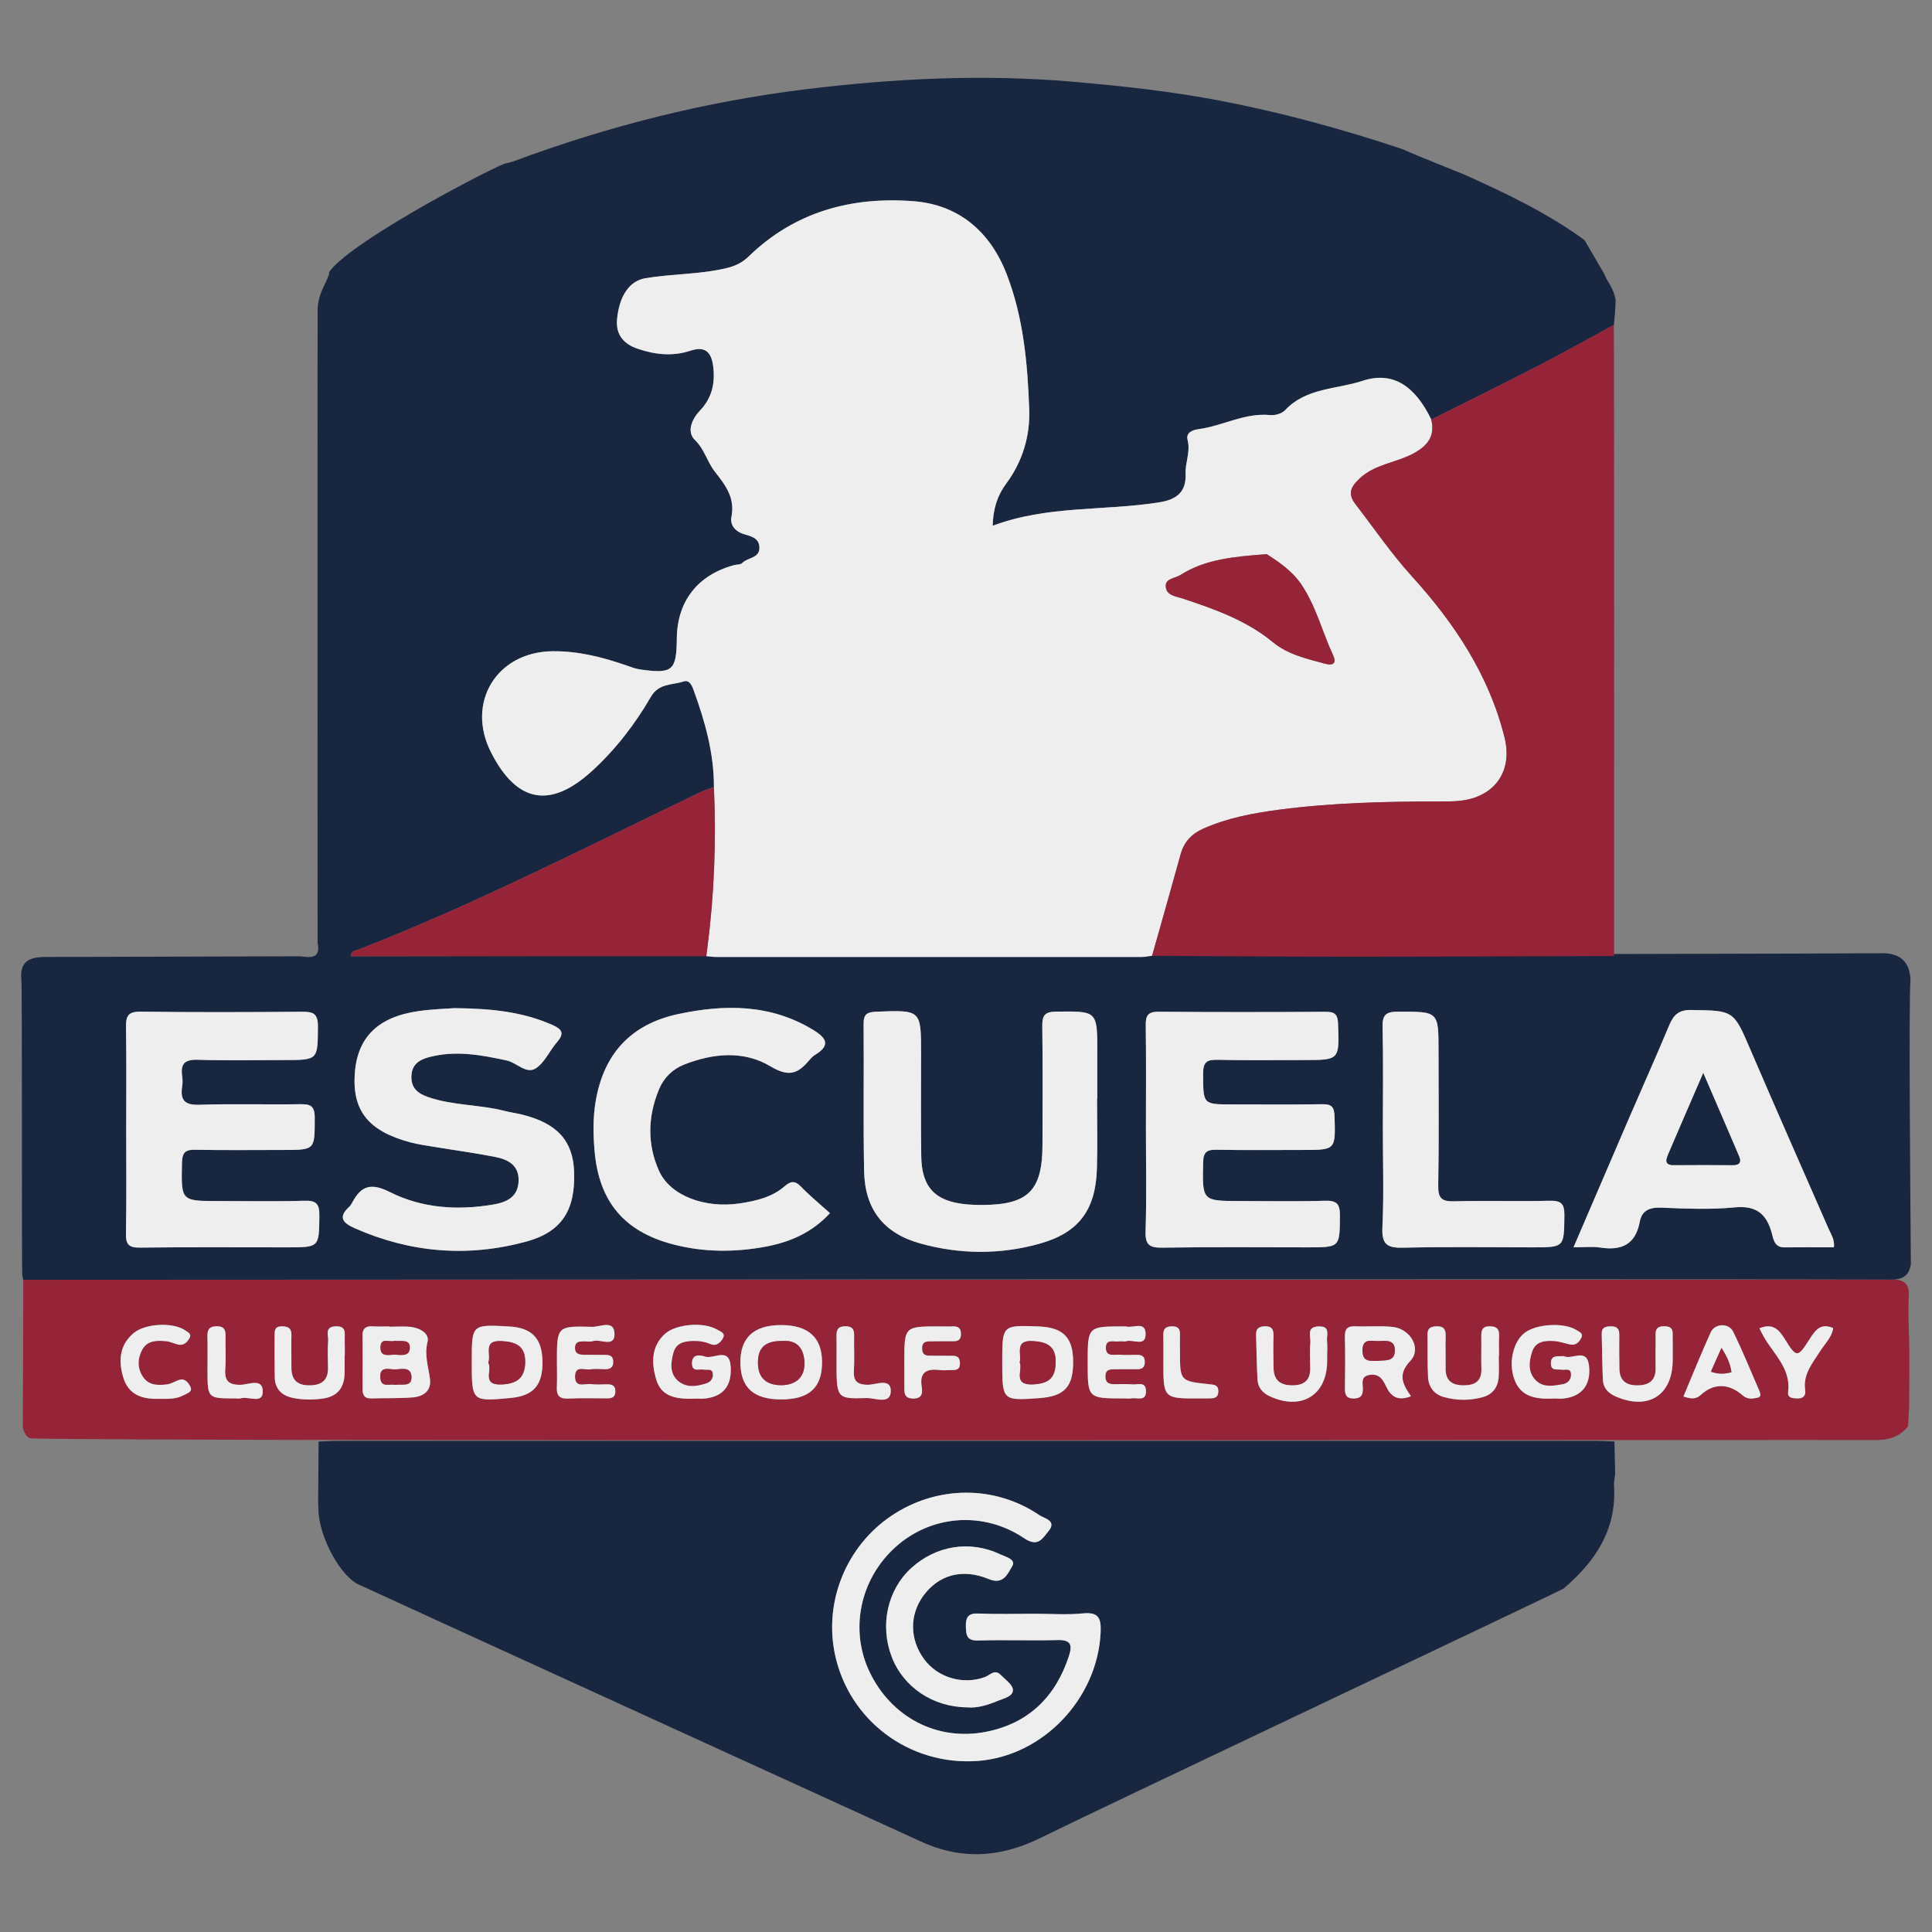 <?xml version="1.0" encoding="utf-8"?>
<!-- Generator: Adobe Illustrator 16.0.0, SVG Export Plug-In . SVG Version: 6.00 Build 0)  -->
<!DOCTYPE svg PUBLIC "-//W3C//DTD SVG 1.1//EN" "http://www.w3.org/Graphics/SVG/1.1/DTD/svg11.dtd">
<svg version="1.1" id="Layer_1" xmlns="http://www.w3.org/2000/svg" xmlns:xlink="http://www.w3.org/1999/xlink" x="0px" y="0px"
	 width="1000px" height="1000px" viewBox="0 0 1000 1000" enable-background="new 0 0 1000 1000" xml:space="preserve">
<rect x="0" y="0" width="1000" height="1000" fill="#808080" stroke="none"/>
<path fill="#18263F" d="M186.684,820.606c-10.267-3.785-21.736-25.356-21.873-39.392c-0.043-1.154-0.085-2.31-0.129-3.465
	c0.074-10.534,0.147-21.066,0.22-31.601c3.397-0.116,6.793-0.333,10.19-0.333c217.088-0.018,434.175-0.018,651.264-0.003
	c3.088,0,6.175,0.211,9.262,0.322c0.132,5.521,0.263,11.042,0.395,16.563c-0.212,2.117-0.72,4.252-0.589,6.348
	c1.412,22.729-9.742,39.241-26.126,53.205c-8.039,4.27-238.982,113.342-270.745,129.056c-21.501,10.636-42.438,11.441-63.912,0.934
	C472.992,951.435,194.846,824.522,186.684,820.606 M535.44,835.281c-9.593,0-19.199,0.303-28.773-0.119
	c-5.402-0.238-6.843,1.655-6.731,6.814c0.105,4.784,0.72,7.321,6.513,7.146c13.603-0.41,27.232,0.137,40.839-0.231
	c6.812-0.185,7.941,2.302,6.002,8.247c-6.915,21.197-21.025,34.936-42.838,39.229c-25.605,5.039-49.272-7.69-60.396-31.063
	c-10.342-21.73-4.955-47.842,13.29-64.402c18.359-16.666,45.466-19.083,66.861-4.661c7.194,4.85,9.496-0.156,12.428-3.632
	c4.663-5.528-2.164-6.671-4.627-8.346c-23.17-15.759-53.339-15.436-76.765,0.412c-23.109,15.634-34.733,44.032-29.152,71.222
	c7.074,34.466,38.553,58.12,73.935,55.559c33.752-2.444,62.044-32.204,63.643-66.4c0.338-7.228-0.776-10.798-9.183-9.956
	C552.215,835.926,543.795,835.279,535.44,835.281 M500.744,883.719c5.025,0.53,10.646-1.243,16.083-3.496
	c2.988-1.238,7.71-2.211,7.438-5.678c-0.21-2.68-3.942-5.158-6.261-7.579c-3.135-3.271-5.577,0.117-8.22,1.085
	c-11.347,4.157-24.429,0.324-31.485-9.289c-7.476-10.182-7.621-22.858-0.378-32.788c7.843-10.751,20.043-14.384,33.856-8.649
	c7.693,3.194,9.862-2.986,12.057-6.51c2.293-3.685-3.152-4.896-5.809-6.169c-15.819-7.582-33.485-4.791-46.447,7.066
	c-12.275,11.231-16.276,29.591-10.005,45.924C467.54,873.177,482.823,883.625,500.744,883.719"/>
<path fill="#952439" d="M11.789,738.744c0.122-21.288,0.238-55.096,0.254-76.386c50.777-0.08,922.605,0.227,966.568-0.102
	c7.406-0.056,9.794,2.125,9.374,9.451c-0.494,8.625,0.135,17.313,0.276,25.976c0.002,3.219,0.005,6.438,0.008,9.656
	c0.004,1.076,0.008,2.15,0.013,3.227c-0.033,5.771-0.066,11.543-0.1,17.314c-0.19,3.461-0.378,6.922-0.568,10.384
	c-4.603,5.809-10.837,7.313-17.897,7.099c-6.714-0.204-881.081,0.92-953.194-0.824C12.816,744.448,11.789,738.853,11.789,738.744
	 M201.484,686.719v-0.167c-2.777,0-5.564,0.154-8.328-0.037c-3.841-0.267-5.644,1.063-5.559,5.191
	c0.184,8.943,0.092,17.895,0.036,26.843c-0.02,3.187,0.717,5.399,4.569,5.278c7.088-0.224,14.203,0.011,21.264-0.521
	c5.457-0.41,9.835-3.247,9.105-9.397c-0.763-6.44-3.062-12.386-1.267-19.385c1.116-4.349-4.093-7.216-8.726-7.725
	C208.922,686.397,205.185,686.719,201.484,686.719 M518.748,704.486c-0.016,20.551-0.016,20.551,19.173,19.179
	c13.015-0.931,17.582-5.832,17.538-18.826c-0.042-12.642-5.136-17.793-18.072-18.276
	C518.762,685.867,518.762,685.867,518.748,704.486 M361.156,723.919c-0.164,0,1.705,0.159,3.539-0.027
	c9.505-0.967,14.075-6.406,13.518-16.368c-0.602-10.735-8.858-3.81-13.375-5.363c-2.305-0.792-6.749-1.59-6.665,3.58
	c0.075,4.691,3.877,2.641,6.224,3.183c1.617,0.374,4.017-0.789,4.531,1.792c0.478,2.397-0.883,4.445-3.004,5.188
	c-5.083,1.78-10.634,2.595-14.957-1.141c-4.496-3.883-3.801-9.573-2.369-14.729c1.41-5.068,5.747-5.875,10.33-5.981
	c3.143-0.073,6.084,0.473,9.014,1.681c2.851,1.175,4.881-0.786,6.138-2.885c1.7-2.842-1.126-3.603-2.862-4.634
	c-6.943-4.124-21.466-3.005-27.216,2.347c-7.084,6.595-6.746,15.152-4.405,23.293C342.354,723.439,350.664,724.366,361.156,723.919
	 M404.393,724.339c14.6-0.026,21.26-6.237,21.098-19.677c-0.15-12.493-7.232-18.787-21.156-18.805
	c-14.262-0.018-21.31,6.592-21.11,19.796C383.419,718.349,390.232,724.362,404.393,724.339 M805.35,723.867
	c-0.026,0,2.16,0.222,4.287-0.037c9.208-1.12,13.911-7.175,12.843-16.869c-1.069-9.703-8.803-2.913-12.987-4.993
	c-0.247-0.123-0.609-0.018-0.919-0.013c-2.769,0.038-5.927-0.438-5.835,3.849c0.084,3.952,3.188,2.766,5.433,3.147
	c1.855,0.315,4.825-1.119,4.994,2.291c0.137,2.759-1.637,4.776-4.319,5.24c-4.859,0.842-10.122,1.9-14.017-2.104
	c-4.149-4.268-3.422-9.891-1.76-14.869c1.778-5.33,6.833-5.734,11.606-5.359c2.713,0.214,5.358,1.201,8.053,1.749
	c2.977,0.605,4.741-1.304,5.805-3.541c1.105-2.328-1.21-3.03-2.697-3.971c-6.249-3.953-20.396-3.212-26.531,1.384
	c-5.989,4.488-8.587,15.138-5.599,23.816C786.94,722.98,794.59,724.438,805.35,723.867 M730.313,722.698
	c-4.516-6.522-6.889-11.36-0.301-18.35c5.966-6.331,0.022-16.568-9.197-17.538c-6.423-0.675-12.972-0.048-19.452-0.314
	c-4.124-0.172-5.333,1.541-5.243,5.461c0.205,8.958,0.143,17.925,0.023,26.887c-0.045,3.429,1.027,5.133,4.76,5.002
	c3.095-0.108,4.344-1.266,4.509-4.404c0.159-3.006-1.64-7.154,3.84-7.839c4.791-0.597,6.584,2.593,8.198,5.995
	C719.886,722.732,723.345,725.397,730.313,722.698 M244.177,704.594c0,20.865,0,20.865,20.033,19.002
	c11.927-1.109,16.746-6.594,16.573-18.863c-0.168-11.979-5.438-17.504-17.327-18.162
	C244.177,685.504,244.177,685.504,244.177,704.594 M865.787,701.203c0-2.777,0.074-5.559-0.021-8.332
	c-0.1-2.904,0.934-6.282-4.167-6.403c-5.673-0.135-4.582,3.639-4.636,6.847c-0.084,4.938-0.093,9.878-0.022,14.815
	c0.089,6.267-3.166,8.823-9.174,8.927c-5.982,0.102-9.446-2.34-9.557-8.559c-0.104-5.863-0.134-11.729-0.064-17.593
	c0.036-3.088-1.162-4.449-4.372-4.392c-2.829,0.052-4.831,0.497-4.729,3.949c0.235,8.014,0.204,16.041,0.635,24.043
	c0.218,4.026,2.868,6.659,6.535,8.271c16.902,7.431,29.541-0.593,29.575-18.795C865.792,703.056,865.79,702.13,865.787,701.203
	 M562.981,705.213c0,18.619,0,18.619,18.979,18.607c1.233,0,2.499,0.178,3.695-0.036c2.901-0.516,7.653,1.876,7.51-3.884
	c-0.126-5.025-4.378-3.097-7.069-3.344c-3.06-0.282-6.164-0.123-9.248-0.089c-2.824,0.032-4.718-0.717-4.692-4.104
	c0.029-3.718,2.541-3.606,5.042-3.637c3.394-0.042,6.787-0.059,10.18-0.028c2.561,0.024,5.015,0.159,5.156-3.516
	c0.136-3.542-1.953-4.003-4.73-3.931c-2.774,0.07-5.565,0.171-8.325-0.045c-2.787-0.219-7.015,1.3-7.096-3.481
	c-0.085-5.036,4.3-2.999,6.979-3.448c1.2-0.202,2.549,0.251,3.68-0.092c3.494-1.059,10.134,3.177,9.916-3.933
	c-0.205-6.678-6.68-2.574-10.226-3.695c-0.28-0.089-0.613-0.012-0.922-0.012C562.981,686.534,562.981,686.534,562.981,705.213
	 M288.264,704.896c0,4.335,0.161,8.677-0.045,13.003c-0.203,4.256,1.222,6.202,5.817,5.992c6.798-0.31,13.62-0.093,20.433-0.104
	c2.503-0.006,4.097-0.854,4.039-3.764c-0.061-2.991-1.878-3.516-4.279-3.51c-2.786,0.006-5.614,0.28-8.349-0.102
	c-3.131-0.438-8.37,2.301-8.24-4.103c0.119-5.742,4.918-3.066,7.772-3.533c2.414-0.394,4.944-0.168,7.418-0.082
	c2.954,0.103,4.756-0.846,4.562-4.18c-0.176-3.054-2.266-3.228-4.553-3.232c-3.406-0.006-6.812-0.049-10.218-0.045
	c-2.669,0.003-5.126-0.313-5.003-3.834c0.107-3.038,2.391-3.112,4.625-3.139c1.548-0.017,3.228,0.37,4.619-0.1
	c3.839-1.297,11.102,3.42,11.201-3.479c0.116-7.894-7.586-3.809-11.523-3.919C288.25,686.257,288.242,686.535,288.264,704.896
	 M686.928,701.709c0-2.469,0.234-4.965-0.059-7.397c-0.378-3.129,2.097-8.045-4.478-7.759c-6.384,0.278-3.883,5.118-4.151,8.249
	c-0.368,4.288-0.209,8.633-0.077,12.948c0.186,6.097-2.526,9.13-8.74,9.289c-6.315,0.161-10.114-2.283-10.246-8.948
	c-0.109-5.552-0.158-11.109-0.016-16.658c0.087-3.404-0.922-5.102-4.688-4.933c-3.149,0.142-4.44,1.412-4.336,4.479
	c0.261,7.696,0.306,15.402,0.738,23.087c0.223,3.956,2.438,6.787,6.155,8.545c16.392,7.754,29.883-0.391,29.899-18.125
	C686.93,703.56,686.93,702.635,686.928,701.709 M178.369,701.825c0.026-0.001,0.053-0.001,0.079-0.001
	c0-2.783,0.089-5.571-0.024-8.351c-0.128-3.168,1.154-7.125-4.571-6.961c-5.983,0.172-3.805,4.519-3.998,7.393
	c-0.31,4.62-0.177,9.277-0.074,13.915c0.137,6.19-2.895,9.013-8.974,9.222c-6.432,0.221-10.005-2.371-9.971-9.117
	c0.028-5.568-0.131-11.14,0.01-16.704c0.093-3.699-1.614-4.733-5.068-4.703c-3.804,0.032-3.635,2.452-3.635,4.967
	c0,7.115-0.064,14.232,0.057,21.346c0.106,6.233,3.768,9.602,9.565,10.763c4.875,0.977,9.796,0.997,14.773,0.391
	c7.741-0.941,11.567-5.235,11.814-12.88C178.452,708.014,178.369,704.918,178.369,701.825 M775.754,701.752h0.139
	c0-3.407-0.115-6.817,0.032-10.218c0.148-3.424-1.004-5.024-4.731-5.05c-3.956-0.026-4.546,2.012-4.481,5.224
	c0.111,5.57-0.122,11.15,0.047,16.719c0.2,6.582-3.396,8.637-9.301,8.613c-6.019-0.024-9.328-2.526-9.227-8.868
	c0.089-5.572-0.112-11.15,0.036-16.721c0.093-3.479-1.097-5.091-4.787-4.943c-2.96,0.119-4.652,0.941-4.594,4.231
	c0.133,7.429-0.15,14.874,0.283,22.281c0.295,5.037,3.27,8.748,8.26,10.116c6.683,1.832,13.509,1.87,20.184-0.034
	c4.979-1.42,7.703-5.105,8.087-10.212C775.978,709.196,775.754,705.466,775.754,701.752 M871.344,722.821
	c3.586,1.146,6.222,1.729,9.021-0.846c6.682-6.148,14.495-6.02,21.678,0.29c2.517,2.21,5.17,1.716,7.744,1.157
	c2.076-0.45,1.333-2.401,0.741-3.765c-4.399-10.144-8.567-20.404-13.413-30.334c-2.287-4.688-9.496-4.431-11.654,0.318
	C880.512,700.526,876.064,711.637,871.344,722.821 M82.601,724.025c4.341,0.072,8.723,0.209,12.665-1.991
	c1.704-0.949,4.702-1.582,3.167-4.473c-1.093-2.061-2.791-4.32-5.87-3.278c-2.02,0.684-3.923,1.983-5.976,2.248
	c-4.673,0.604-9.552,0.669-12.565-3.832c-2.994-4.474-2.909-9.49-0.406-14.114c2.645-4.887,7.585-4.792,12.271-4.394
	c2.097,0.178,4.11,1.2,6.192,1.714c2.934,0.727,4.743-1.112,5.986-3.264c1.318-2.281-0.906-3.119-2.334-4.114
	c-5.996-4.183-20.387-3.602-26.428,1.38c-7.424,6.122-8.044,14.259-5.583,22.796C66.44,722.146,73.85,724.348,82.601,724.025
	 M468.092,704.636c0,4.312-0.009,8.624,0.003,12.936c0.008,3.112-0.356,6.199,4.435,6.308c4.735,0.105,5.069-2.806,4.551-5.992
	c-1.296-7.974,2.851-9.572,9.507-8.74c1.515,0.19,3.079,0.083,4.616,0.009c2.641-0.128,5.892,0.652,5.643-3.854
	c-0.242-4.371-3.501-3.416-6.094-3.535c-2.459-0.113-4.932,0.064-7.39-0.061c-2.598-0.132-5.916,0.779-6.084-3.574
	c-0.169-4.377,3.031-3.818,5.737-3.874c3.387-0.07,6.776-0.066,10.163-0.033c2.41,0.024,4.103-0.457,4.203-3.463
	c0.108-3.278-1.356-4.38-4.4-4.222c-2.15,0.111-4.31,0.009-6.467,0.008C468.073,686.534,468.073,686.534,468.092,704.636
	 M910.68,687.554c0.746,1.448,1.395,2.805,2.125,4.116c5.152,9.219,14.338,16.608,12.716,28.898
	c-0.386,2.922,2.129,3.143,4.467,3.26c3.199,0.161,4.791-1.275,4.358-4.34c-1.163-8.228,3.799-13.918,7.773-20.152
	c2.433-3.816,5.995-7.092,6.738-11.903c-6.072-2.659-8.961,0.526-11.919,5.225c-6.533,10.374-6.995,10.384-13.335,0.104
	C920.471,687.681,917.16,684.826,910.68,687.554 M432.977,704.617c-0.001,19.207,0.01,19.521,15.51,19.002
	c4.373-0.146,12.519,3.7,12.577-3.67c0.056-6.99-7.912-3.099-12.037-3.184c-5.995-0.124-7.363-2.404-7.038-7.745
	c0.356-5.824-0.034-11.689,0.106-17.534c0.08-3.346-0.812-5.04-4.618-5.013c-3.92,0.028-4.584,2.021-4.506,5.22
	C433.075,696,432.997,700.31,432.977,704.617 M121.804,723.82c0.922,0,1.916,0.225,2.757-0.038c3.932-1.223,11.208,3.021,11.44-3.17
	c0.287-7.67-7.503-3.899-11.383-3.836c-6.811,0.111-8.493-2.494-7.997-8.659c0.444-5.503-0.013-11.073,0.113-16.61
	c0.076-3.32-0.811-5.078-4.618-5.025c-3.681,0.051-4.827,1.6-4.747,5.027c0.137,5.845,0.026,11.694,0.027,17.542
	C107.398,723.822,107.4,723.822,121.804,723.82 M602.158,704.736c-0.029,19.212-0.029,19.211,19.437,19.085
	c1.236-0.008,2.474,0.021,3.71-0.012c2.465-0.065,5.136,0.23,5.289-3.464c0.151-3.626-2.281-3.608-4.89-3.887
	c-14.952-1.603-14.946-1.645-14.951-17.095c-0.001-2.78-0.104-5.566,0.005-8.344c0.116-2.965-0.76-4.56-4.141-4.515
	c-3.128,0.041-4.54,1.158-4.481,4.321C602.223,695.463,602.158,700.1,602.158,704.736"/>
<path fill="#18263F" d="M11.063,507.096c-0.97-9.241,3.963-11.726,11.993-11.76c11.371-0.05,128.016-0.333,132.443-0.361
	c5.374,0.734,10.602,1.28,8.885-6.994c-0.008-32.92-0.103-325.205,0.023-328.6c0.826-8.604,3.883-11.488,5.825-17.231
	c0.246-0.356,0.234-0.703-0.036-1.041c9.187-14.46,76.079-50.137,90.928-56.394c1.48-0.368,3.012-0.596,4.431-1.126
	c49.119-18.317,99.703-31.063,151.677-37.419c45.726-5.593,91.699-7.85,137.787-3.887c25.771,2.215,51.462,5.017,76.868,9.907
	c31.832,6.127,63.046,14.659,93.788,24.923c8.008,3.64,29.96,12.213,32.726,13.456c21.458,9.646,42.667,19.756,61.765,33.727
	c3.425,5.873,6.85,11.746,10.272,17.62c1.142,3.511,4.815,6.98,5.812,13.508c-0.18,5.513-0.481,8.54-0.924,12.794
	c-13.02,7.048-25.928,14.311-39.086,21.093c-18.369,9.47-36.925,18.582-55.4,27.847c-8.451-17.388-19.833-25.23-35.67-20.016
	c-13.395,4.41-29.117,3.513-39.973,15.145c-1.653,1.772-5.213,2.813-7.727,2.56c-13.136-1.325-24.539,5.601-37.011,7.266
	c-3.18,0.424-6.787,1.752-5.749,5.713c1.572,6.01-1.283,11.468-1.04,17.307c0.377,9.073-4.033,13.342-13.653,14.873
	c-28.495,4.535-57.941,1.491-86.216,12.136c0.236-8.878,2.45-15.702,7.014-21.84c8.433-11.34,12.388-24.616,11.912-38.243
	c-0.829-23.762-2.972-47.635-11.654-70.098c-8.494-21.977-24.705-36.032-48.388-37.836c-32.023-2.439-61.384,5.484-85.183,28.621
	c-3.224,3.135-6.846,4.902-11.23,5.968c-13.919,3.388-28.284,2.924-42.302,5.312c-8.106,1.381-13.433,9.046-14.58,21.145
	c-0.765,8.062,3.404,12.874,10.637,15.333c8.961,3.045,18.024,4.104,27.283,1.032c7.298-2.422,10.842,0.228,11.825,8.049
	c1.122,8.927-0.675,16.462-6.915,23.024c-4.185,4.402-6.844,10.916-2.615,15.032c5.089,4.953,6.466,11.485,10.338,16.395
	c5.72,7.257,10.623,13.733,8.631,23.674c-0.758,3.79,1.757,7.151,5.773,8.531c3.767,1.295,8.422,1.765,8.719,6.918
	c0.337,5.854-6.056,5.307-8.883,8.259c-0.882,0.921-2.893,0.722-4.363,1.124c-18.717,5.109-29.3,18.692-29.502,37.838
	c-0.178,16.837-2.129,18.523-19.131,16.104c-2.403-0.342-4.737-1.283-7.053-2.088c-12.312-4.284-24.744-7.425-37.999-7.32
	c-28.957,0.228-45.145,26.475-31.975,52.363c13.291,26.127,30.704,29.354,52.322,9.573c12.194-11.16,22.217-24.176,30.457-38.406
	c4.072-7.032,10.993-5.929,16.842-7.88c2.983-0.994,4.309,1.957,5.152,4.262c5.956,16.29,10.649,32.861,10.593,50.421
	c-2.31,0.859-4.703,1.543-6.915,2.604C304.126,438.06,246.42,467.79,185.88,491.377c-1.645,0.641-4.313,0.653-4.181,3.557
	c61.387,0,750.952-1.173,792.332-1.537c9.104-0.08,14.273,3.997,14.832,13.462c-1.025,12.81,0.053,124.029,0.195,147.538
	c-1.034,5.964-4.071,7.972-10.548,7.917c-44.347-0.37-917.397,0.051-966.446,0.108l-0.118-0.254
	c-0.146-0.712-0.291-1.425-0.438-2.137C11.193,655.742,11.542,511.663,11.063,507.096 M593.128,584.397
	c0,17.629,0.383,35.27-0.186,52.88c-0.232,7.215,2.121,8.617,8.845,8.508c25.045-0.408,50.1-0.162,75.15-0.162
	c16.759,0,16.463-0.003,16.602-16.428c0.053-6.121-1.713-7.876-7.809-7.689c-14.521,0.447-29.067,0.142-43.603,0.142
	c-20.034-0.001-19.794,0.005-19.386-19.984c0.114-5.525,2.029-6.633,7.011-6.542c14.84,0.27,29.688,0.096,44.532,0.096
	c17.194,0,16.99,0.007,16.467-17.431c-0.146-4.877-1.565-6.33-6.391-6.246c-15.459,0.268-30.926,0.097-46.389,0.096
	c-15.509-0.001-15.191-0.001-15.235-15.943c-0.017-5.907,1.867-7.264,7.408-7.133c14.836,0.354,29.687,0.121,44.532,0.121
	c18.782-0.001,18.574,0.007,17.9-18.812c-0.179-4.996-1.842-6.191-6.511-6.164c-28.762,0.168-57.525,0.21-86.286-0.035
	c-5.403-0.046-6.821,1.77-6.749,6.916C593.289,548.52,593.133,566.46,593.128,584.397 M65.32,584.621
	c0,17.96,0.216,35.924-0.126,53.878c-0.109,5.71,1.544,7.329,7.291,7.257c25.388-0.313,50.782-0.134,76.174-0.133
	c16.747,0,16.456-0.003,16.643-16.368c0.069-6.022-1.498-7.94-7.675-7.753c-14.849,0.451-29.722,0.145-44.586,0.145
	c-19.459,0-19.248,0.005-18.857-19.722c0.105-5.311,1.654-6.916,6.901-6.812c15.168,0.298,30.345,0.104,45.518,0.104
	c16.617,0,16.28,0,16.302-16.713c0.008-6.129-2.24-7.066-7.57-6.978c-17.336,0.288-34.693-0.292-52.014,0.296
	c-7.537,0.255-10.146-2.161-9.042-9.356c0.278-1.814,0.265-3.742,0.002-5.561c-0.927-6.399,1.476-8.587,8.103-8.374
	c14.848,0.477,29.722,0.149,44.585,0.149c17.834-0.001,17.479-0.003,17.585-17.472c0.039-6.567-2.464-7.576-8.134-7.53
	c-27.867,0.228-55.74,0.322-83.604-0.049c-6.499-0.086-7.698,2.282-7.601,8.041C65.514,549.317,65.324,566.97,65.32,584.621
	 M235.318,521.812c-3.731,0.288-11.177,0.476-18.506,1.503c-21.152,2.966-31.856,13.571-33.171,32.316
	c-1.358,19.339,7.098,29.881,28.858,35.675c4.17,1.109,8.49,1.677,12.758,2.384c10.356,1.719,20.773,3.117,31.067,5.14
	c6.738,1.323,12.502,4.358,12.088,12.713c-0.406,8.22-6.4,10.77-13.11,11.916c-18.425,3.146-36.855,1.932-53.443-6.422
	c-9.819-4.945-14.869-3.335-19.523,5.339c-0.435,0.812-0.914,1.672-1.584,2.275c-6.239,5.609-2.783,8.579,2.901,11.091
	c28.753,12.702,58.441,15.14,88.677,6.921c18.413-5.006,25.504-16.197,24.83-36.068c-0.543-16.035-8.66-25.087-26.658-29.624
	c-2.994-0.754-6.082-1.138-9.07-1.912c-13.159-3.406-27.05-2.75-40.01-7.278c-5.12-1.789-8.646-4.604-8.48-10.631
	c0.167-6.06,3.825-8.57,9.129-9.974c13.631-3.605,26.865-1.182,40.249,1.741c5.25,1.146,10.129,7.325,15.144,3.962
	c4.614-3.093,7.102-9.212,10.956-13.622c3.924-4.488,2.278-6.622-2.389-8.696C271.027,523.895,255.192,522,235.318,521.812
	 M567.828,568.757h0.135v-24.142c0-21.512,0.003-21.26-21.355-20.997c-5.962,0.074-7.194,2.084-7.12,7.547
	c0.279,20.423,0.145,40.853,0.101,61.28c-0.05,23.77-7.297,31.078-30.919,31.247c-2.782,0.02-5.577-0.064-8.346-0.317
	c-16.282-1.489-23.287-8.79-23.493-25.084c-0.223-17.639-0.076-35.283-0.081-52.924c-0.005-22.771,0.005-22.627-23.348-21.702
	c-4.746,0.188-6.445,1.419-6.403,6.341c0.218,25.378-0.243,50.765,0.256,76.135c0.386,19.635,9.978,32.104,28.779,37.392
	c20.623,5.801,41.663,5.95,62.29,0.135c20.146-5.68,28.782-17.494,29.438-38.703C568.133,592.906,567.828,580.827,567.828,568.757
	 M949.244,645.604c0.421-4.101-1.509-6.692-2.717-9.464c-13.449-30.856-27.133-61.613-40.388-92.554
	c-8.866-20.694-8.609-20.474-30.698-20.817c-6.55-0.102-9.207,2.533-11.462,7.928c-6.787,16.234-13.99,32.295-20.963,48.451
	c-9.388,21.75-18.713,43.526-28.573,66.473c5.394,0,9.689-0.536,13.801,0.103c11.114,1.729,18.314-1.547,20.527-13.481
	c1.038-5.604,5.035-7.392,10.938-7.159c12.668,0.499,25.462,1.102,38.028-0.132c11.027-1.084,16.5,3.09,19.277,13.091
	c0.912,3.282,1.323,7.64,6.588,7.587C932.162,645.541,940.723,645.604,949.244,645.604 M429.578,627.907
	c-5.09-4.599-10.359-8.878-15.027-13.735c-3.157-3.285-5.416-2.775-8.449-0.145c-6.58,5.705-14.771,7.555-23.059,8.825
	c-18.208,2.793-36.164-3.991-41.91-16.771c-6.229-13.853-5.849-28.197-0.019-42.27c2.487-6.005,7.061-10.426,12.877-12.738
	c14.969-5.952,31.002-7.429,44.798,0.851c9.171,5.504,13.959,4.057,19.754-2.782c0.993-1.173,2.084-2.378,3.376-3.163
	c8.247-5.009,5.661-8.849-0.984-12.888c-22.084-13.42-45.755-13.369-69.904-8.211c-24.499,5.233-38.622,20.641-42.736,45.284
	c-1.436,8.601-1.281,17.286-0.512,25.896c2.317,25.918,15.335,41.373,40.398,47.97c16.109,4.239,32.509,4.238,48.733,1.12
	C409.181,642.792,420.496,637.844,429.578,627.907 M715.761,584.349c0,17.029,0.57,34.084-0.232,51.075
	c-0.424,8.964,2.779,10.569,10.862,10.38c22.28-0.522,44.58-0.181,66.872-0.181c16.562,0,16.249-0.004,16.463-16.483
	c0.079-6.155-1.729-7.777-7.74-7.63c-16.399,0.403-32.822-0.148-49.221,0.282c-6.329,0.167-8.467-1.367-8.344-8.07
	c0.425-23.214,0.163-46.438,0.163-69.66c0-20.693,0.001-20.478-21.03-20.419c-5.95,0.017-8.088,1.465-7.939,7.767
	C716.033,549.047,715.762,566.701,715.761,584.349"/>
<path fill="#EEEEEE" d="M535.44,835.28c8.354-0.001,16.774,0.646,25.046-0.182c8.407-0.841,9.521,2.729,9.183,9.956
	c-1.599,34.197-29.891,63.957-63.643,66.401c-35.382,2.562-66.861-21.093-73.936-55.559c-5.581-27.189,6.043-55.589,29.153-71.222
	c23.426-15.848,53.595-16.171,76.765-0.413c2.463,1.676,9.29,2.819,4.627,8.347c-2.932,3.476-5.233,8.481-12.428,3.633
	c-21.395-14.423-48.501-12.006-66.862,4.66c-18.244,16.561-23.632,42.673-13.29,64.401c11.124,23.373,34.791,36.103,60.396,31.063
	c21.813-4.292,35.923-18.031,42.838-39.229c1.939-5.945,0.811-8.432-6.002-8.247c-13.605,0.368-27.236-0.178-40.839,0.232
	c-5.793,0.174-6.408-2.362-6.513-7.148c-0.112-5.158,1.329-7.051,6.73-6.813C516.241,835.585,525.848,835.281,535.44,835.28"/>
<path fill="#EEEEEE" d="M500.744,883.719c-17.921-0.094-33.204-10.542-39.171-26.083c-6.271-16.333-2.27-34.692,10.005-45.924
	c12.962-11.857,30.628-14.648,46.447-7.066c2.656,1.273,8.102,2.484,5.809,6.169c-2.194,3.523-4.363,9.704-12.057,6.51
	c-13.813-5.734-26.013-2.102-33.856,8.649c-7.243,9.93-7.098,22.606,0.378,32.788c7.056,9.613,20.138,13.446,31.485,9.289
	c2.643-0.968,5.085-4.356,8.22-1.085c2.318,2.421,6.051,4.899,6.261,7.579c0.272,3.467-4.449,4.439-7.438,5.678
	C511.39,882.476,505.77,884.249,500.744,883.719"/>
<path fill="#EEEEEE" d="M201.484,686.719c3.701,0,7.438-0.321,11.094,0.081c4.633,0.509,9.842,3.376,8.726,7.725
	c-1.795,6.999,0.504,12.944,1.267,19.385c0.73,6.15-3.648,8.987-9.105,9.398c-7.061,0.53-14.176,0.296-21.264,0.52
	c-3.852,0.121-4.589-2.092-4.569-5.278c0.056-8.948,0.148-17.898-0.036-26.844c-0.085-4.127,1.718-5.457,5.559-5.19
	c2.764,0.19,5.551,0.037,8.328,0.037V686.719z M204.621,716.826c3.26-0.729,8.719,1.461,8.34-4.388
	c-0.35-5.406-5.594-3.558-8.942-3.633c-2.966-0.066-7.519-1.665-7.172,4.162C197.186,718.645,201.769,716.007,204.621,716.826
	 M204.324,693.985c-2.485,1.092-7.467-2.256-7.385,3.681c0.068,4.794,4.171,3.547,6.954,3.512c3.116-0.039,7.909,1.35,8.215-3.285
	C212.445,692.787,207.491,694.539,204.324,693.985"/>
<path fill="#EEEEEE" d="M518.748,704.486c0.015-18.619,0.015-18.619,18.639-17.924c12.937,0.483,18.03,5.636,18.072,18.276
	c0.043,12.993-4.523,17.896-17.538,18.826C518.732,725.036,518.732,725.036,518.748,704.486 M527.813,705.181
	c1.736,3.882-3.805,11.796,6.665,11.377c8.52-0.341,11.887-3.439,11.937-11.7c0.049-8.169-4.605-10.297-11.835-10.721
	C524.99,693.574,528.877,700.508,527.813,705.181"/>
<path fill="#EEEEEE" d="M361.156,723.919c-10.492,0.447-18.802-0.479-21.559-10.063c-2.341-8.142-2.679-16.699,4.405-23.293
	c5.75-5.353,20.273-6.472,27.216-2.348c1.736,1.03,4.562,1.792,2.862,4.634c-1.257,2.1-3.287,4.06-6.138,2.885
	c-2.931-1.208-5.871-1.754-9.015-1.681c-4.583,0.106-8.919,0.913-10.329,5.981c-1.432,5.155-2.127,10.846,2.369,14.729
	c4.323,3.734,9.874,2.921,14.957,1.141c2.121-0.743,3.482-2.791,3.003-5.188c-0.513-2.581-2.913-1.418-4.53-1.792
	c-2.347-0.542-6.149,1.509-6.224-3.183c-0.084-5.169,4.36-4.372,6.665-3.58c4.517,1.554,12.773-5.373,13.375,5.363
	c0.557,9.962-4.013,15.401-13.518,16.368C362.861,724.078,360.992,723.919,361.156,723.919"/>
<path fill="#EEEEEE" d="M404.394,724.339c-14.161,0.024-20.975-5.99-21.168-18.686c-0.2-13.204,6.847-19.813,21.109-19.796
	c13.924,0.018,21.006,6.312,21.156,18.804C425.654,718.102,418.993,724.313,404.394,724.339 M405.176,694.082
	c-9.041-0.1-12.843,3.341-12.869,11.179c-0.027,7.702,4.148,11.734,12.119,11.707c7.729-0.028,12.313-4.405,11.965-11.919
	C416.055,697.784,412.46,693.582,405.176,694.082"/>
<path fill="#EEEEEE" d="M805.35,723.868c-10.76,0.569-18.409-0.888-21.645-10.281c-2.987-8.678-0.39-19.328,5.6-23.816
	c6.135-4.596,20.282-5.337,26.531-1.384c1.487,0.941,3.804,1.643,2.697,3.971c-1.063,2.237-2.828,4.146-5.805,3.541
	c-2.694-0.549-5.34-1.535-8.053-1.749c-4.773-0.375-9.828,0.029-11.606,5.359c-1.662,4.979-2.389,10.602,1.759,14.869
	c3.896,4.005,9.158,2.946,14.019,2.104c2.682-0.464,4.455-2.481,4.317-5.239c-0.168-3.411-3.138-1.977-4.993-2.292
	c-2.244-0.383-5.349,0.804-5.433-3.147c-0.092-4.286,3.067-3.81,5.835-3.849c0.31-0.004,0.673-0.11,0.919,0.013
	c4.185,2.08,11.918-4.71,12.987,4.993c1.068,9.694-3.634,15.749-12.842,16.869C807.51,724.088,805.323,723.868,805.35,723.868"/>
<path fill="#EEEEEE" d="M730.313,722.698c-6.968,2.699-10.427,0.034-12.863-5.101c-1.614-3.402-3.407-6.592-8.198-5.995
	c-5.479,0.684-3.681,4.833-3.84,7.839c-0.165,3.139-1.414,4.296-4.509,4.404c-3.732,0.131-4.805-1.573-4.76-5.002
	c0.119-8.962,0.182-17.929-0.023-26.887c-0.09-3.921,1.119-5.633,5.243-5.461c6.48,0.267,13.029-0.36,19.452,0.314
	c9.22,0.97,15.163,11.207,9.197,17.538C723.424,711.338,725.797,716.176,730.313,722.698 M713.249,704.402
	c3.188-0.574,8.472,0.751,8.708-5.01c0.281-6.855-5.471-5.076-9.43-5.271c-3.545-0.177-7.417-1.05-7.289,5.071
	C705.362,705.117,709.098,704.325,713.249,704.402"/>
<path fill="#EEEEEE" d="M244.177,704.594c0-19.09,0-19.09,19.279-18.023c11.889,0.658,17.16,6.183,17.328,18.162
	c0.172,12.27-4.647,17.754-16.574,18.863C244.177,725.459,244.177,725.459,244.177,704.594 M252.724,705.411
	c2.454,3.465-3.821,11.614,6.839,11.185c7.796-0.315,12.124-3.269,12.271-11.416c0.157-8.612-4.922-10.678-12.399-11.033
	C249.669,693.684,254.483,700.955,252.724,705.411"/>
<path fill="#EEEEEE" d="M865.789,701.203c0.001,0.927,0.003,1.853,0.001,2.778c-0.034,18.202-12.673,26.225-29.575,18.795
	c-3.667-1.612-6.317-4.243-6.534-8.271c-0.432-8.002-0.4-16.029-0.636-24.042c-0.102-3.453,1.9-3.898,4.729-3.949
	c3.21-0.06,4.409,1.303,4.372,4.391c-0.069,5.863-0.039,11.73,0.064,17.592c0.11,6.22,3.574,8.661,9.557,8.56
	c6.008-0.104,9.263-2.659,9.174-8.926c-0.07-4.938-0.062-9.879,0.022-14.816c0.054-3.208-1.037-6.982,4.636-6.847
	c5.101,0.121,4.067,3.499,4.168,6.402C865.861,695.646,865.787,698.426,865.789,701.203"/>
<path fill="#EEEEEE" d="M562.981,705.213c0-18.678,0-18.678,18.828-18.666c0.309,0,0.642-0.076,0.922,0.012
	c3.546,1.122,10.021-2.982,10.226,3.695c0.218,7.109-6.422,2.873-9.916,3.933c-1.131,0.343-2.479-0.109-3.68,0.092
	c-2.68,0.449-7.065-1.587-6.98,3.448c0.081,4.781,4.31,3.263,7.097,3.48c2.76,0.217,5.551,0.116,8.325,0.045
	c2.777-0.071,4.865,0.39,4.73,3.932c-0.142,3.675-2.596,3.54-5.156,3.516c-3.393-0.031-6.787-0.014-10.18,0.028
	c-2.501,0.031-5.013-0.081-5.042,3.637c-0.026,3.386,1.868,4.136,4.692,4.104c3.084-0.035,6.188-0.194,9.248,0.088
	c2.691,0.248,6.943-1.683,7.069,3.344c0.144,5.76-4.608,3.368-7.51,3.885c-1.196,0.213-2.462,0.035-3.695,0.036
	C562.981,723.831,562.981,723.831,562.981,705.213"/>
<path fill="#EEEEEE" d="M288.255,704.896c-0.013-18.36-0.005-18.639,18.285-18.127c3.938,0.109,11.639-3.976,11.524,3.918
	c-0.1,6.898-7.363,2.183-11.202,3.479c-1.391,0.471-3.071,0.082-4.619,0.101c-2.234,0.024-4.517,0.1-4.625,3.139
	c-0.123,3.519,2.334,3.836,5.003,3.833c3.406-0.004,6.813,0.039,10.218,0.045c2.287,0.004,4.377,0.178,4.554,3.232
	c0.193,3.334-1.609,4.281-4.563,4.18c-2.473-0.085-5.004-0.312-7.418,0.083c-2.853,0.466-7.653-2.21-7.771,3.532
	c-0.131,6.403,5.108,3.665,8.239,4.102c2.735,0.382,5.563,0.109,8.35,0.103c2.4-0.006,4.217,0.52,4.278,3.511
	c0.059,2.908-1.535,3.758-4.039,3.762c-6.813,0.011-13.635-0.205-20.433,0.105c-4.594,0.209-6.019-1.736-5.817-5.993
	C288.425,713.573,288.265,709.23,288.255,704.896"/>
<path fill="#EEEEEE" d="M686.929,701.709c0.001,0.926,0.001,1.851,0.001,2.776c-0.017,17.733-13.508,25.879-29.899,18.125
	c-3.717-1.758-5.933-4.589-6.155-8.545c-0.433-7.685-0.478-15.391-0.738-23.087c-0.104-3.067,1.187-4.337,4.336-4.479
	c3.767-0.169,4.775,1.528,4.688,4.933c-0.143,5.549-0.094,11.106,0.016,16.657c0.132,6.666,3.931,9.11,10.246,8.949
	c6.215-0.159,8.926-3.193,8.74-9.289c-0.132-4.315-0.291-8.661,0.077-12.948c0.269-3.131-2.232-7.971,4.151-8.249
	c6.574-0.287,4.101,4.63,4.478,7.759C687.162,696.745,686.928,699.24,686.929,701.709"/>
<path fill="#EEEEEE" d="M178.369,701.825c0,3.093,0.083,6.188-0.017,9.278c-0.247,7.645-4.073,11.938-11.814,12.88
	c-4.977,0.605-9.898,0.586-14.773-0.391c-5.797-1.161-9.459-4.528-9.565-10.764c-0.121-7.113-0.057-14.229-0.057-21.344
	c0-2.515-0.169-4.937,3.635-4.968c3.454-0.029,5.161,1.005,5.068,4.704c-0.141,5.563,0.018,11.135-0.01,16.702
	c-0.034,6.747,3.539,9.338,9.971,9.117c6.079-0.208,9.111-3.03,8.974-9.22c-0.103-4.638-0.236-9.296,0.074-13.915
	c0.193-2.875-1.985-7.221,3.998-7.393c5.725-0.165,4.443,3.793,4.571,6.96c0.113,2.779,0.024,5.567,0.024,8.352
	C178.422,701.825,178.395,701.825,178.369,701.825"/>
<path fill="#EEEEEE" d="M775.754,701.751c0,3.714,0.224,7.445-0.054,11.14c-0.384,5.106-3.107,8.792-8.087,10.212
	c-6.675,1.903-13.501,1.865-20.184,0.033c-4.99-1.367-7.965-5.077-8.26-10.114c-0.434-7.407-0.15-14.854-0.283-22.281
	c-0.059-3.291,1.634-4.114,4.594-4.232c3.69-0.146,4.879,1.465,4.787,4.943c-0.148,5.57,0.053,11.148-0.036,16.72
	c-0.102,6.343,3.208,8.845,9.227,8.869c5.904,0.024,9.501-2.031,9.301-8.613c-0.169-5.568,0.064-11.147-0.047-16.72
	c-0.064-3.212,0.525-5.25,4.481-5.223c3.728,0.024,4.88,1.627,4.731,5.05c-0.147,3.4-0.032,6.812-0.032,10.217H775.754z"/>
<path fill="#EEEEEE" d="M871.344,722.822c4.721-11.187,9.169-22.297,14.116-33.18c2.158-4.749,9.367-5.006,11.654-0.317
	c4.846,9.929,9.014,20.188,13.413,30.334c0.592,1.362,1.335,3.313-0.741,3.764c-2.574,0.558-5.228,1.053-7.744-1.157
	c-7.183-6.31-14.996-6.438-21.678-0.29C877.565,724.551,874.93,723.967,871.344,722.822 M891.038,697.686
	c-2.107,4.726-3.758,8.428-5.475,12.276c3.872,1.39,7.098,1.257,10.635,0.267C895.602,705.991,893.992,702.314,891.038,697.686"/>
<path fill="#EEEEEE" d="M82.609,724.021c-8.759,0.327-16.169-1.875-18.89-11.317c-2.461-8.537-1.84-16.673,5.583-22.795
	c6.041-4.982,20.433-5.563,26.429-1.382c1.428,0.995,3.651,1.835,2.334,4.115c-1.243,2.151-3.052,3.989-5.986,3.265
	c-2.082-0.516-4.095-1.536-6.192-1.716c-4.686-0.398-9.627-0.491-12.271,4.395c-2.503,4.624-2.588,9.641,0.406,14.115
	c3.013,4.501,7.892,4.436,12.565,3.832c2.053-0.267,3.956-1.565,5.976-2.249c3.079-1.041,4.776,1.218,5.87,3.278
	c1.534,2.892-1.464,3.523-3.167,4.474C91.324,724.234,86.942,724.098,82.609,724.021"/>
<path fill="#EEEEEE" d="M468.085,704.636c-0.012-18.101-0.012-18.102,18.431-18.089c2.156,0.002,4.316,0.104,6.466-0.007
	c3.044-0.158,4.508,0.944,4.4,4.222c-0.1,3.006-1.793,3.487-4.202,3.463c-3.388-0.033-6.777-0.037-10.163,0.033
	c-2.706,0.055-5.907-0.503-5.738,3.874c0.168,4.354,3.487,3.443,6.084,3.574c2.458,0.125,4.931-0.052,7.39,0.061
	c2.594,0.119,5.853-0.836,6.095,3.535c0.249,4.506-3.002,3.726-5.644,3.854c-1.537,0.075-3.1,0.181-4.616-0.008
	c-6.655-0.832-10.803,0.766-9.507,8.739c0.519,3.187,0.185,6.099-4.551,5.991c-4.791-0.108-4.426-3.194-4.435-6.306
	C468.083,713.26,468.092,708.948,468.085,704.636"/>
<path fill="#EEEEEE" d="M910.681,687.553c6.479-2.727,9.789,0.128,12.923,5.209c6.34,10.279,6.802,10.271,13.335-0.104
	c2.958-4.699,5.847-7.884,11.919-5.225c-0.743,4.812-4.306,8.088-6.738,11.902c-3.975,6.235-8.937,11.925-7.774,20.154
	c0.434,3.063-1.158,4.5-4.357,4.339c-2.338-0.117-4.853-0.338-4.467-3.26c1.622-12.29-7.563-19.68-12.715-28.899
	C912.074,690.359,911.426,689.001,910.681,687.553"/>
<path fill="#EEEEEE" d="M432.987,704.617c0.01-4.308,0.088-8.618-0.017-12.924c-0.077-3.199,0.587-5.192,4.507-5.22
	c3.806-0.026,4.698,1.667,4.617,5.014c-0.139,5.843,0.25,11.709-0.105,17.534c-0.325,5.34,1.043,7.62,7.038,7.744
	c4.125,0.085,12.093-3.808,12.037,3.184c-0.058,7.37-8.204,3.524-12.577,3.67C432.987,724.139,432.976,723.824,432.987,704.617"/>
<path fill="#EEEEEE" d="M121.804,723.82c-14.403,0.003-14.405,0.003-14.407-14.77c-0.001-5.847,0.109-11.698-0.028-17.542
	c-0.08-3.428,1.067-4.976,4.747-5.027c3.807-0.053,4.695,1.705,4.619,5.025c-0.126,5.537,0.331,11.107-0.114,16.611
	c-0.496,6.165,1.187,8.77,7.997,8.657c3.88-0.063,11.67-3.834,11.383,3.838c-0.231,6.189-7.508,1.946-11.439,3.17
	C123.72,724.045,122.727,723.82,121.804,723.82"/>
<path fill="#EEEEEE" d="M602.158,704.736c0-4.637,0.064-9.273-0.022-13.909c-0.059-3.163,1.354-4.28,4.481-4.321
	c3.381-0.045,4.257,1.55,4.141,4.515c-0.109,2.777-0.006,5.563-0.005,8.344c0.005,15.45-0.001,15.492,14.951,17.095
	c2.608,0.278,5.041,0.261,4.89,3.887c-0.153,3.694-2.824,3.398-5.289,3.464c-1.236,0.032-2.474,0.004-3.71,0.012
	C602.129,723.947,602.129,723.948,602.158,704.736"/>
<path fill="#EEEEEE" d="M369.526,407.409c0.057-17.56-4.637-34.13-10.593-50.42c-0.842-2.306-2.169-5.257-5.152-4.262
	c-5.849,1.95-12.77,0.848-16.842,7.88c-8.239,14.229-18.263,27.246-30.457,38.405c-21.617,19.781-39.03,16.555-52.321-9.572
	c-13.17-25.888,3.017-52.136,31.974-52.364c13.255-0.104,25.687,3.036,37.999,7.32c2.317,0.806,4.651,1.747,7.053,2.088
	c17.002,2.42,18.953,0.733,19.131-16.104c0.202-19.146,10.785-32.728,29.502-37.838c1.471-0.401,3.481-0.203,4.363-1.124
	c2.827-2.951,9.22-2.405,8.883-8.258c-0.297-5.154-4.952-5.623-8.719-6.919c-4.015-1.38-6.531-4.741-5.772-8.53
	c1.991-9.941-2.911-16.418-8.632-23.674c-3.872-4.911-5.249-11.442-10.338-16.395c-4.228-4.116-1.569-10.631,2.615-15.032
	c6.241-6.562,8.038-14.098,6.915-23.024c-0.983-7.822-4.527-10.471-11.825-8.05c-9.259,3.072-18.322,2.014-27.283-1.032
	c-7.232-2.459-11.401-7.27-10.637-15.333c1.148-12.098,6.474-19.764,14.58-21.145c14.018-2.388,28.383-1.924,42.302-5.311
	c4.384-1.067,8.006-2.833,11.231-5.968c23.798-23.138,53.16-31.06,85.182-28.622c23.684,1.804,39.894,15.859,48.389,37.836
	c8.682,22.463,10.824,46.336,11.653,70.098c0.476,13.627-3.479,26.903-11.912,38.243c-4.563,6.139-6.777,12.962-7.015,21.841
	c28.275-10.645,57.722-7.602,86.217-12.136c9.62-1.531,14.03-5.801,13.653-14.874c-0.243-5.838,2.613-11.297,1.04-17.307
	c-1.038-3.961,2.569-5.288,5.749-5.713c12.472-1.665,23.875-8.59,37.011-7.266c2.514,0.254,6.073-0.788,7.727-2.56
	c10.855-11.632,26.578-10.734,39.973-15.144c15.837-5.215,27.219,2.627,35.668,20.01c2.018,8.634-1.845,13.604-9.4,17.638
	c-9.022,4.816-19.813,5.415-27.767,12.93c-4.713,4.453-6.164,7.946-2.038,13.299c9.616,12.471,18.466,25.508,29.103,37.219
	c22.054,24.283,39.94,51.11,48.008,83.438c4.378,17.54-5.077,30.814-22.983,32.806c-3.67,0.408-7.404,0.333-11.109,0.337
	c-27.516,0.032-55.003,0.668-82.331,4.237c-13.492,1.762-26.823,4.24-39.398,9.792c-6.022,2.66-10.045,6.83-11.83,13.306
	c-4.834,17.548-9.842,35.048-14.781,52.567c-1.822,0.216-3.646,0.62-5.469,0.621c-73.244,0.033-146.488,0.033-219.732,0.012
	c-1.845,0-3.689-0.274-5.533-0.42c0.194-1.528,0.383-3.057,0.581-4.585C369.73,462.803,370.754,435.151,369.526,407.409
	 M655.654,286.812c-16.988,1.315-31.791,2.595-44.736,10.835c-2.715,1.728-7.677,1.721-7.533,5.734
	c0.177,4.941,5.253,5.244,8.992,6.484c16.426,5.45,32.754,11.251,46.333,22.426c7.972,6.561,17.498,8.615,26.987,11.211
	c4.693,1.284,6.11-0.466,4.284-4.407c-5.693-12.289-8.929-25.783-16.691-36.991C668.426,295.08,661.058,290.328,655.654,286.812"/>
<path fill="#952439" d="M596.31,494.721c4.938-17.519,9.947-35.019,14.782-52.567c1.784-6.476,5.807-10.646,11.829-13.305
	c12.575-5.553,25.906-8.03,39.398-9.793c27.328-3.569,54.815-4.205,82.331-4.237c3.705-0.004,7.439,0.071,11.11-0.337
	c17.905-1.991,27.36-15.265,22.982-32.806c-8.068-32.328-25.954-59.154-48.008-83.437c-10.637-11.712-19.487-24.748-29.103-37.22
	c-4.126-5.352-2.676-8.846,2.038-13.298c7.952-7.516,18.743-8.115,27.767-12.931c7.556-4.034,11.418-9.004,9.4-17.638
	c18.478-9.26,37.033-18.371,55.403-27.841c13.157-6.783,26.065-14.045,39.085-21.092c0.197,4.878,0.172,323.679,0.135,326.612
	c-46.35,0.129-92.699,0.353-139.049,0.353C663.045,495.185,629.677,494.886,596.31,494.721"/>
<path fill="#EEEEEE" d="M593.13,584.397c0.003-17.938,0.159-35.878-0.097-53.812c-0.073-5.146,1.345-6.961,6.748-6.915
	c28.761,0.243,57.524,0.202,86.287,0.034c4.668-0.026,6.331,1.167,6.51,6.163c0.674,18.819,0.882,18.813-17.9,18.813
	c-14.846,0-29.696,0.231-44.532-0.12c-5.541-0.132-7.425,1.224-7.408,7.131c0.044,15.943-0.273,15.944,15.235,15.944
	c15.463,0.001,30.93,0.173,46.389-0.096c4.825-0.084,6.245,1.368,6.391,6.245c0.523,17.439,0.728,17.433-16.466,17.432
	c-14.845,0-29.693,0.175-44.533-0.096c-4.981-0.091-6.896,1.017-7.01,6.542c-0.409,19.989-0.649,19.983,19.385,19.984
	c14.535,0,29.081,0.306,43.603-0.141c6.097-0.188,7.861,1.567,7.809,7.688c-0.139,16.425,0.157,16.428-16.602,16.428
	c-25.051,0-50.105-0.244-75.15,0.163c-6.724,0.109-9.077-1.293-8.844-8.508C593.511,619.666,593.128,602.025,593.13,584.397"/>
<path fill="#EEEEEE" d="M65.321,584.621c0.002-17.651,0.192-35.305-0.106-52.95c-0.097-5.759,1.101-8.127,7.6-8.04
	c27.864,0.37,55.737,0.275,83.605,0.048c5.67-0.046,8.172,0.963,8.133,7.53c-0.106,17.469,0.249,17.472-17.585,17.472
	c-14.863,0-29.737,0.328-44.584-0.149c-6.627-0.213-9.031,1.975-8.104,8.373c0.264,1.82,0.276,3.746-0.002,5.562
	c-1.103,7.194,1.506,9.611,9.042,9.355c17.321-0.587,34.679-0.007,52.015-0.295c5.33-0.089,7.578,0.849,7.569,6.979
	c-0.021,16.713,0.315,16.712-16.302,16.712c-15.173,0-30.349,0.195-45.517-0.104c-5.247-0.103-6.796,1.501-6.902,6.813
	c-0.39,19.727-0.601,19.722,18.858,19.723c14.863,0,29.736,0.305,44.586-0.145c6.176-0.188,7.744,1.729,7.674,7.752
	c-0.187,16.364,0.104,16.368-16.642,16.368c-25.393,0-50.786-0.181-76.175,0.134c-5.747,0.07-7.399-1.547-7.291-7.258
	C65.536,620.545,65.319,602.581,65.321,584.621"/>
<path fill="#EEEEEE" d="M235.317,521.812c19.874,0.188,35.709,2.083,50.713,8.748c4.667,2.074,6.313,4.209,2.39,8.696
	c-3.855,4.41-6.342,10.529-10.957,13.622c-5.015,3.363-9.894-2.815-15.144-3.962c-13.384-2.923-26.617-5.348-40.249-1.741
	c-5.304,1.403-8.962,3.914-9.129,9.974c-0.166,6.026,3.36,8.842,8.48,10.631c12.96,4.529,26.851,3.871,40.01,7.279
	c2.989,0.774,6.076,1.157,9.071,1.911c17.998,4.538,26.115,13.589,26.658,29.624c0.674,19.872-6.417,31.063-24.83,36.068
	c-30.237,8.22-59.925,5.78-88.678-6.921c-5.684-2.512-9.14-5.481-2.9-11.092c0.669-0.603,1.148-1.463,1.584-2.274
	c4.654-8.674,9.704-10.283,19.522-5.339c16.588,8.354,35.019,9.567,53.443,6.422c6.71-1.146,12.704-3.696,13.111-11.916
	c0.414-8.354-5.351-11.391-12.088-12.713c-10.295-2.022-20.712-3.421-31.068-5.14c-4.268-0.707-8.587-1.273-12.757-2.384
	c-21.761-5.794-30.216-16.336-28.859-35.675c1.316-18.745,12.02-29.351,33.171-32.316
	C224.141,522.287,231.587,522.1,235.317,521.812"/>
<path fill="#952439" d="M369.526,407.408c1.228,27.743,0.204,55.394-3.37,82.941c-0.198,1.528-0.387,3.058-0.581,4.585
	c-61.245-0.001-122.489-0.001-183.877-0.001c-0.132-2.903,2.536-2.916,4.182-3.557c60.54-23.587,118.247-53.317,176.731-81.364
	C364.823,408.951,367.216,408.269,369.526,407.408"/>
<path fill="#EEEEEE" d="M567.828,568.757c0,12.069,0.305,24.148-0.067,36.207c-0.655,21.209-9.291,33.023-29.438,38.703
	c-20.627,5.815-41.666,5.666-62.289-0.136c-18.802-5.288-28.394-17.757-28.779-37.391c-0.499-25.37-0.038-50.757-0.256-76.134
	c-0.042-4.923,1.656-6.154,6.402-6.342c23.354-0.926,23.344-1.069,23.349,21.701c0.005,17.643-0.143,35.285,0.081,52.925
	c0.206,16.294,7.211,23.596,23.492,25.084c2.769,0.253,5.563,0.337,8.346,0.317c23.622-0.169,30.869-7.477,30.919-31.248
	c0.044-20.427,0.178-40.856-0.101-61.279c-0.074-5.464,1.158-7.474,7.12-7.547c21.358-0.262,21.355-0.515,21.355,20.997v24.142
	H567.828z"/>
<path fill="#EEEEEE" d="M949.244,645.604c-8.521,0-17.082-0.063-25.642,0.024c-5.266,0.054-5.676-4.305-6.588-7.587
	c-2.777-10.001-8.25-14.175-19.277-13.091c-12.567,1.233-25.36,0.631-38.028,0.132c-5.902-0.232-9.899,1.555-10.938,7.159
	c-2.213,11.935-9.413,15.211-20.527,13.481c-4.111-0.639-8.408-0.103-13.801-0.103c9.86-22.946,19.185-44.723,28.573-66.473
	c6.974-16.156,14.176-32.217,20.963-48.451c2.255-5.395,4.912-8.029,11.462-7.928c22.089,0.344,21.832,0.123,30.698,20.817
	c13.255,30.939,26.938,61.697,40.388,92.554C947.735,638.912,949.665,641.504,949.244,645.604 M881.606,555.456
	c-6.564,15.174-12.429,28.61-18.169,42.102c-1.146,2.693-1.929,5.511,2.857,5.468c10.214-0.091,20.428-0.084,30.641,0.011
	c3.572,0.032,4.431-1.635,3.175-4.582C894.228,584.645,888.252,570.875,881.606,555.456"/>
<path fill="#EEEEEE" d="M429.578,627.906c-9.082,9.938-20.397,14.885-32.664,17.244c-16.225,3.118-32.624,3.12-48.733-1.12
	c-25.063-6.597-38.082-22.051-40.398-47.969c-0.769-8.612-0.925-17.297,0.512-25.898c4.114-24.643,18.237-40.05,42.735-45.282
	c24.15-5.159,47.82-5.21,69.904,8.21c6.646,4.039,9.232,7.879,0.985,12.888c-1.292,0.785-2.383,1.991-3.376,3.163
	c-5.795,6.839-10.583,8.286-19.754,2.783c-13.796-8.28-29.829-6.804-44.798-0.853c-5.816,2.313-10.391,6.735-12.878,12.739
	c-5.829,14.072-6.21,28.418,0.02,42.27c5.746,12.779,23.702,19.565,41.91,16.772c8.288-1.271,16.478-3.121,23.058-8.827
	c3.034-2.63,5.292-3.14,8.45,0.146C419.219,619.028,424.487,623.31,429.578,627.906"/>
<path fill="#EEEEEE" d="M715.761,584.349c0.001-17.647,0.272-35.302-0.146-52.939c-0.148-6.302,1.989-7.75,7.939-7.767
	c21.031-0.059,21.03-0.274,21.03,20.419c0,23.222,0.262,46.446-0.163,69.66c-0.123,6.703,2.015,8.237,8.344,8.07
	c16.398-0.431,32.821,0.121,49.221-0.282c6.012-0.147,7.819,1.475,7.74,7.63c-0.214,16.479,0.099,16.483-16.463,16.483
	c-22.292,0-44.592-0.342-66.872,0.181c-8.083,0.189-11.286-1.416-10.862-10.38C716.331,618.433,715.761,601.378,715.761,584.349"/>
<path fill="#952439" d="M204.621,716.827c-2.852-0.82-7.435,1.817-7.773-3.859c-0.348-5.828,4.205-4.229,7.171-4.162
	c3.348,0.074,8.592-1.772,8.942,3.633C213.34,718.288,207.881,716.098,204.621,716.827"/>
<path fill="#952439" d="M204.324,693.985c3.167,0.554,8.121-1.198,7.784,3.907c-0.306,4.635-5.099,3.246-8.215,3.285
	c-2.783,0.035-6.886,1.282-6.954-3.512C196.857,691.729,201.839,695.077,204.324,693.985"/>
<path fill="#952439" d="M527.813,705.181c1.063-4.673-2.823-11.606,6.767-11.044c7.229,0.424,11.884,2.552,11.835,10.721
	c-0.05,8.261-3.417,11.359-11.937,11.7C524.009,716.977,529.55,709.063,527.813,705.181"/>
<path fill="#952439" d="M405.176,694.082c7.284-0.5,10.879,3.702,11.215,10.967c0.348,7.514-4.236,11.891-11.965,11.919
	c-7.971,0.027-12.146-4.005-12.119-11.707C392.333,697.423,396.135,693.982,405.176,694.082"/>
<path fill="#952439" d="M713.249,704.402c-4.151-0.077-7.887,0.715-8.011-5.21c-0.128-6.121,3.744-5.248,7.289-5.071
	c3.959,0.195,9.711-1.584,9.43,5.271C721.721,705.153,716.438,703.828,713.249,704.402"/>
<path fill="#952439" d="M252.724,705.411c1.76-4.456-3.054-11.728,6.711-11.265c7.477,0.355,12.556,2.421,12.399,11.033
	c-0.147,8.147-4.475,11.101-12.271,11.416C248.902,717.025,255.178,708.876,252.724,705.411"/>
<path fill="#952439" d="M891.038,697.686c2.954,4.629,4.563,8.306,5.16,12.543c-3.537,0.99-6.763,1.123-10.635-0.267
	C887.28,706.113,888.931,702.411,891.038,697.686"/>
<path fill="#952439" d="M655.654,286.812c5.403,3.516,12.771,8.268,17.636,15.292c7.763,11.208,10.998,24.702,16.691,36.991
	c1.826,3.941,0.409,5.691-4.284,4.407c-9.489-2.596-19.016-4.65-26.987-11.211c-13.579-11.175-29.907-16.976-46.333-22.426
	c-3.739-1.24-8.815-1.543-8.992-6.484c-0.144-4.013,4.818-4.006,7.533-5.734C623.863,289.407,638.666,288.126,655.654,286.812"/>
<path fill="#18263F" d="M881.606,555.456c6.646,15.419,12.621,29.188,18.504,42.998c1.256,2.947,0.397,4.614-3.175,4.582
	c-10.213-0.095-20.427-0.102-30.641-0.011c-4.786,0.043-4.003-2.774-2.857-5.468C869.178,584.066,875.042,570.63,881.606,555.456"/>
</svg>
